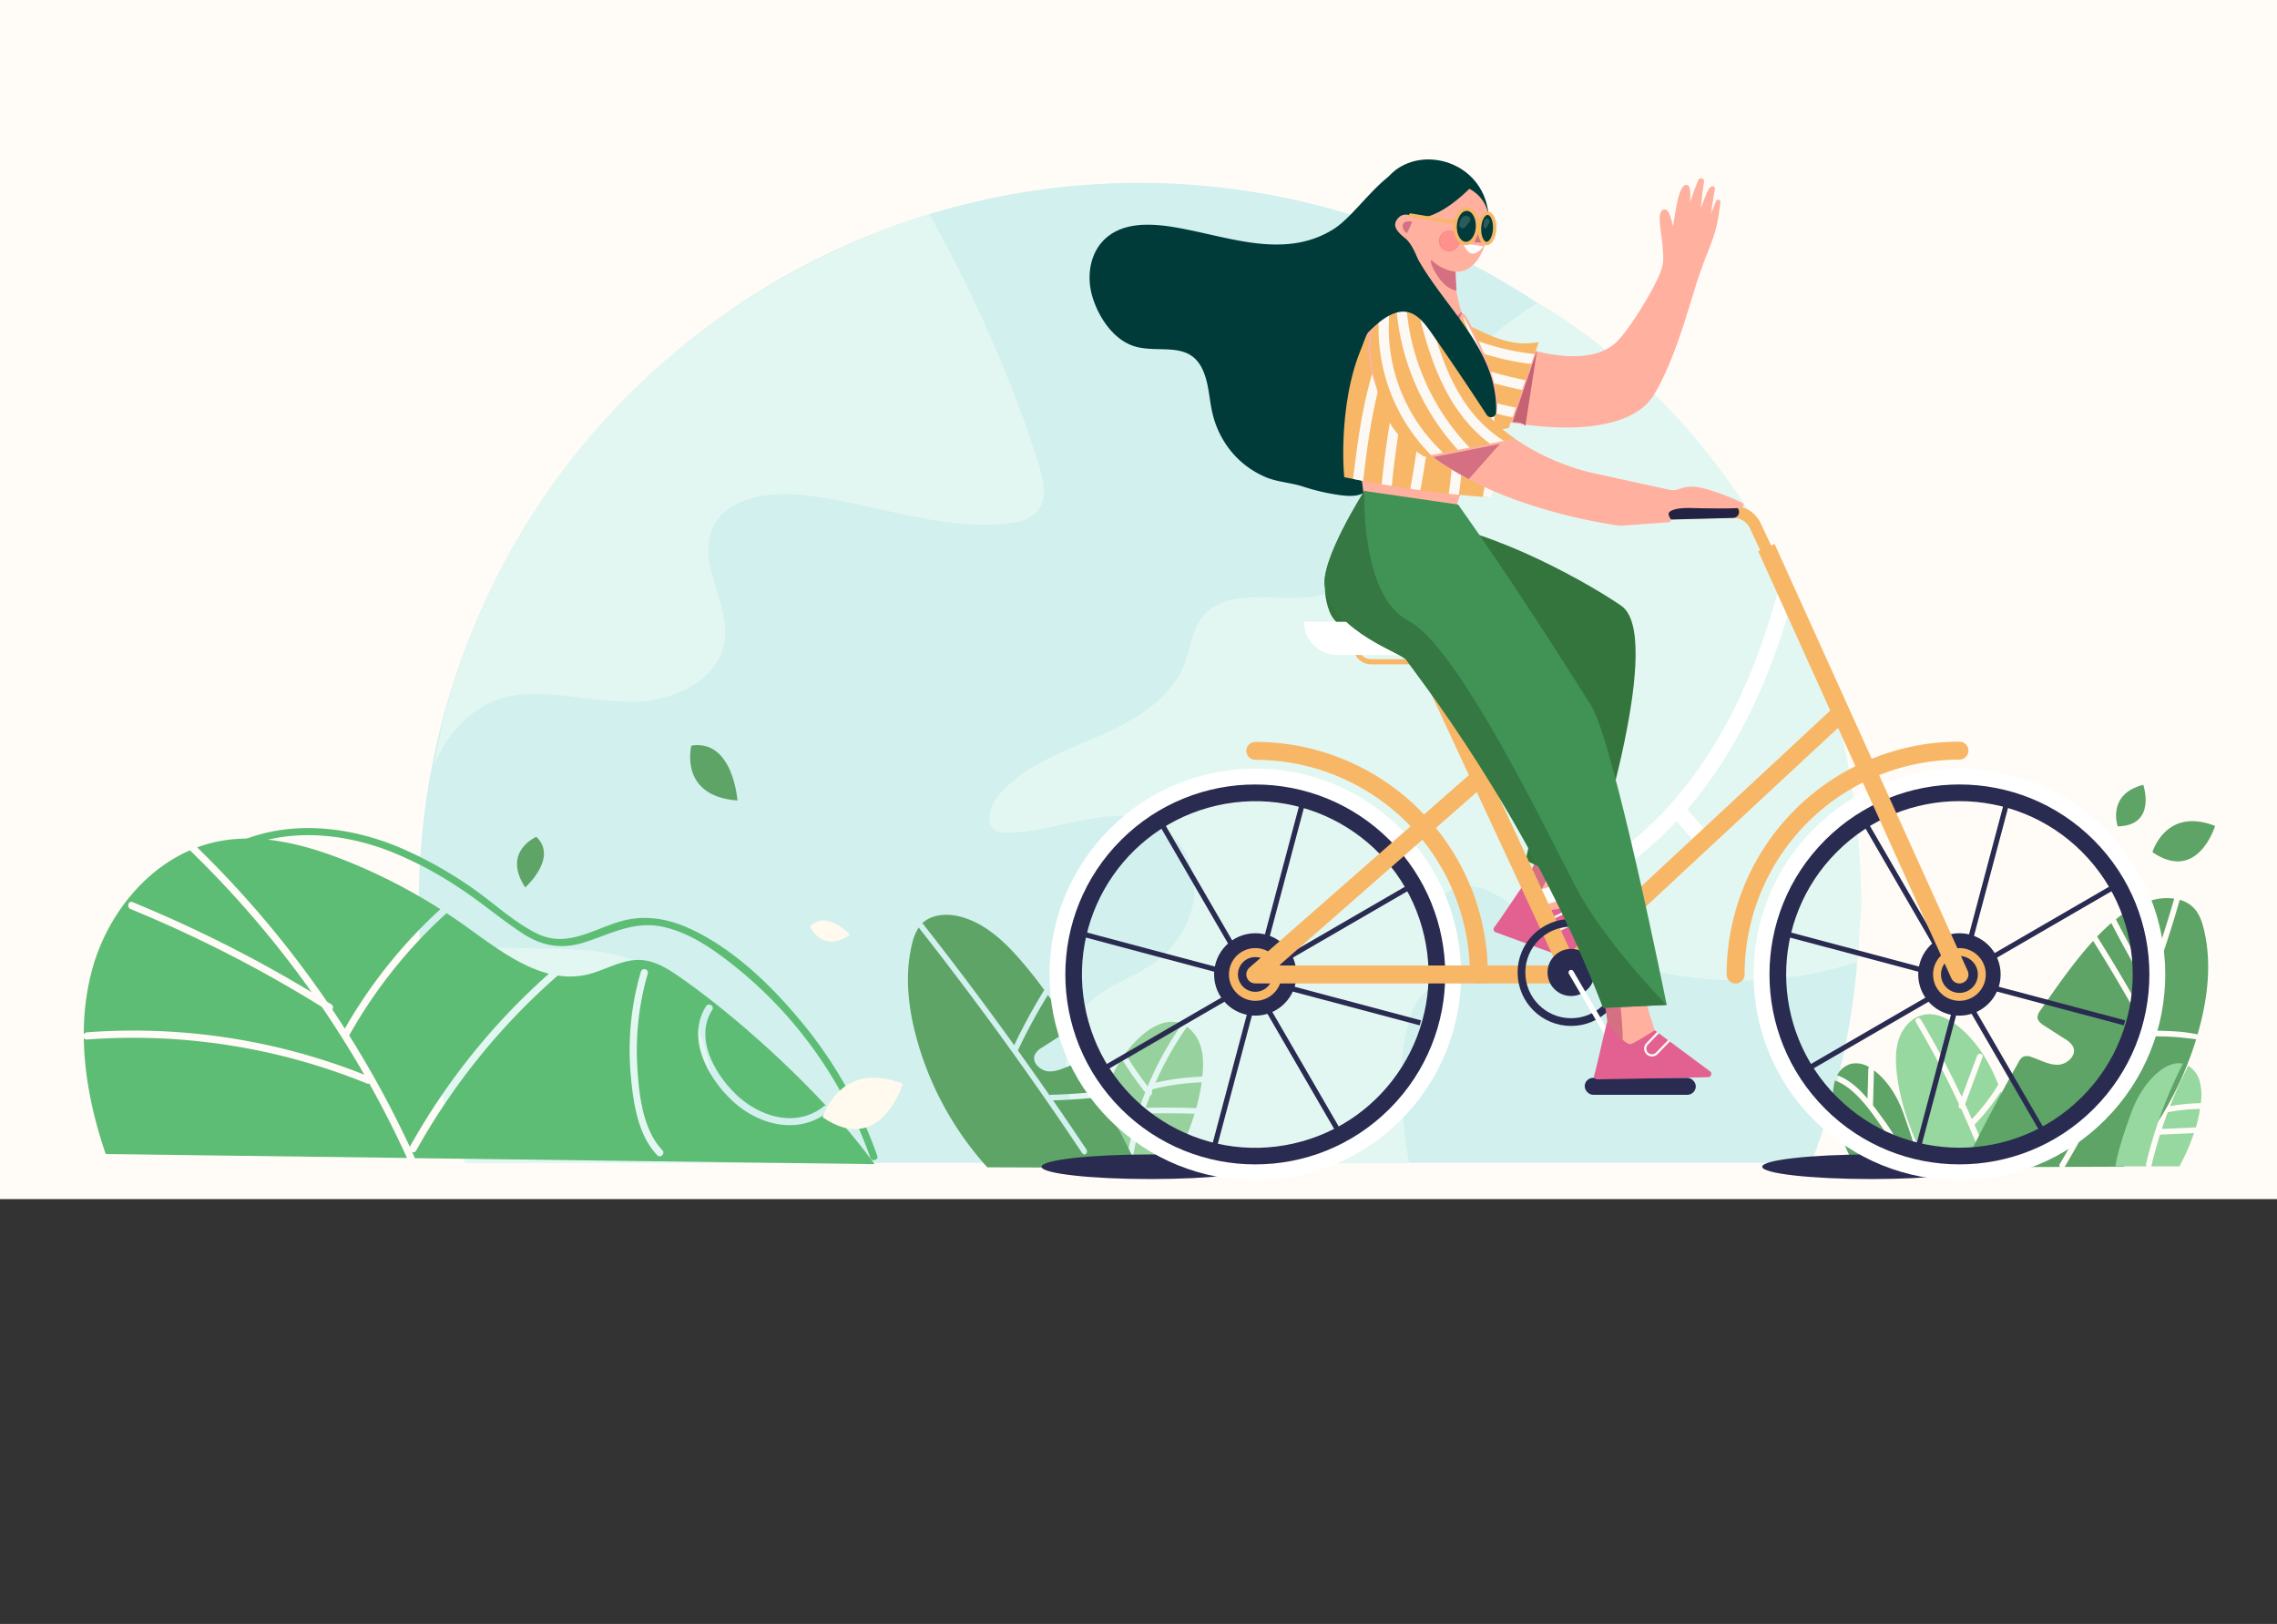 <svg xmlns="http://www.w3.org/2000/svg" xmlns:xlink="http://www.w3.org/1999/xlink" viewBox="0 0 949.74 677.32"><rect x="0" y="0" width="949.74" height="677.32" fill="#333333" stroke="none"/><defs><style>.cls-1,.cls-15,.cls-18,.cls-19,.cls-20,.cls-21,.cls-23,.cls-24,.cls-25,.cls-26,.cls-27,.cls-28,.cls-30{fill:none;}.cls-2{fill:#fffcf7;}.cls-3{opacity:0.69;}.cls-4{clip-path:url(#clip-path);}.cls-5{fill:#bcebe9;}.cls-6{fill:#d7f5ef;}.cls-7{fill:#97d19d;}.cls-8{fill:#5ea466;}.cls-9{fill:#96d89f;}.cls-10{fill:#5ebd75;}.cls-11{fill:#fffaed;}.cls-12{fill:#292b50;}.cls-13,.cls-32{fill:#ffb09e;}.cls-14{fill:#e26191;}.cls-15{stroke:#fcf9f5;stroke-width:0.92px;}.cls-15,.cls-18,.cls-19,.cls-20,.cls-21,.cls-23,.cls-24,.cls-25,.cls-27,.cls-28,.cls-30,.cls-36,.cls-37,.cls-38{stroke-miterlimit:10;}.cls-16{fill:#d47082;}.cls-17{fill:#34753d;}.cls-18,.cls-24,.cls-25,.cls-26,.cls-28,.cls-37,.cls-38{stroke:#f7b767;}.cls-18,.cls-19,.cls-24,.cls-25,.cls-26,.cls-28,.cls-30,.cls-32,.cls-38{stroke-linecap:round;}.cls-18,.cls-19{stroke-width:4.97px;}.cls-19{stroke:#222343;}.cls-20,.cls-21,.cls-27{stroke:#292b50;}.cls-20,.cls-28,.cls-30{stroke-width:2.15px;}.cls-21{stroke-width:8.2px;}.cls-22{fill:#f7b767;}.cls-23,.cls-30{stroke:#fff;}.cls-23{stroke-width:6.62px;}.cls-24,.cls-26{stroke-width:7.49px;}.cls-25{stroke-width:7.48px;}.cls-26,.cls-32{stroke-linejoin:round;}.cls-27{stroke-width:3.22px;}.cls-29{fill:#fff;}.cls-31,.cls-37,.cls-38{fill:#003b3a;}.cls-32{stroke:#ffb09e;stroke-width:1.87px;}.cls-33{fill:#c56274;}.cls-34{clip-path:url(#clip-path-2);}.cls-35{fill:#fcf9f5;}.cls-36{fill:#ff5e6e;stroke:#ff5e6e;stroke-width:0.4px;opacity:0.37;}.cls-37,.cls-38{stroke-width:1.42px;}.cls-39{opacity:0.17;}.cls-40{clip-path:url(#clip-path-3);}.cls-41{clip-path:url(#clip-path-4);}.cls-42{fill:#419355;}.cls-43{fill:#357843;}</style><clipPath id="clip-path" transform="translate(1.02 -0.13)"><rect class="cls-1" x="161.4" y="41.37" width="627.2" height="443.73"/></clipPath><clipPath id="clip-path-2" transform="translate(1.02 -0.13)"><path class="cls-1" d="M640.81,142.8c-16.35,3.09-27.15-7.55-48.75-16,0,0-11.21-5-19,6.62s8.66,22.24,8.66,22.24c16,10.91,29.23,27,46.58,23Z"/></clipPath><clipPath id="clip-path-3" transform="translate(1.02 -0.13)"><path class="cls-1" d="M609.12,131.89c1,.87,15.25,27.38,13.33,38.81-1.28,7.67,3.61,21.93-1.26,36.88,0,0-25.07-.94-61.52-8.42-1.16-12-1-48,14.84-66.54,0,0,9.76-1.33,13.77-1.17C588.28,131.45,606.07,145.84,609.12,131.89Z"/></clipPath><clipPath id="clip-path-4" transform="translate(1.02 -0.13)"><path class="cls-1" d="M630.66,183.13c-14.18-10-20.61-23.11-29.49-44.75,0,0-4.09-11.66-18.87-9.6S571,150.17,571,150.17c2.9,19.18,6.31,30.26,21.89,40.41Z"/></clipPath></defs><g id="BACKGROUND"><rect class="cls-2" width="949.74" height="500.14"/></g><g id="OBJECTS"><g class="cls-3"><g class="cls-4"><circle class="cls-5" cx="474.14" cy="376.9" r="300.48" transform="translate(-126.62 445.52) rotate(-45)"/><path class="cls-6" d="M386.55,89.42c17.72,31.35,35.07,70.25,45.77,104.63,2,6.48,3.67,14.29-.76,19.44-3,3.47-7.86,4.55-12.41,5-29.08,3.15-57.46-9.22-86.57-12-14.1-1.35-31.41,1.55-36.71,14.69-5.94,14.76,7.83,30.93,5.29,46.63-2.6,16.14-21.23,24.66-37.57,25s-32.63-4.7-48.87-2.86-29.65,15.31-34.54,29.57c0,0,17.91-159.29,192.82-225.69Z" transform="translate(1.02 -0.13)"/><path class="cls-6" d="M295.32,619.25c3.56,2.89,7.6-7.34,6.46-11.78s-4.39-8-6.93-11.79c-13.8-20.75-5.83-48.17-1.21-72.65a237,237,0,0,0,3.43-61.78c-1.64-21.57-7.8-45.24-26.1-56.78-12.54-7.9-28.2-8.4-43-8.66l-52.78-.92S165.56,514.35,295.32,619.25Z" transform="translate(1.02 -0.13)"/><path class="cls-6" d="M773.71,401.29c-45.55,15.26-100.11,7.8-139.16-20.19-6.9-4.94-13.93-10.68-22.38-11.35s-18,7-15.41,15c1.82,5.7,8.77,9.29,8.84,15.28.08,6.81-8.28,9.88-13.08,14.72-3.44,3.47-5.17,8.26-6.37,13-9.06,35.83,7,73.06,6.78,110-.13,22.33-9.68,48.07-31.25,53.86-20.89,5.61-41.18-10.24-55.55-26.41a311.83,311.83,0,0,1-54.49-86.69c-8.21-19.66-13.37-45,1.7-60.08,7.1-7.11,17.25-10.13,25.58-15.73,9.4-6.32,16.52-16.38,18-27.61s-3.26-23.38-12.72-29.6c-18.63-12.25-42.95,1.75-65.25,2a9.39,9.39,0,0,1-4.28-.67c-5.08-2.45-3.05-10.26.55-14.61,10.41-12.59,26.66-18.37,41.65-24.87s30.6-15.53,36.35-30.82c2.35-6.23,2.94-13.29,6.93-18.62,9.31-12.43,28.47-7.41,43.94-8.69,18.29-1.51,35.06-14.75,40.78-32.19,3.45-10.53,3.09-21.93,5.63-32.71,6-25.34,29.09-44.71,49.82-57.87,0,0,132.94,70,135.1,250.9Z" transform="translate(1.02 -0.13)"/><path class="cls-6" d="M644.49,624.74c-15.48,11.09-2.65-40.61-2-59.63.45-12.4,1.59-25.09,6.88-36.31,2.65-5.61,6.57-11,12.21-13.57,3.57-1.64,7.57-2.06,11.5-2.19,20-.69,42.77,7.26,58.67,19.41C731.78,532.45,709.34,578.31,644.49,624.74Z" transform="translate(1.02 -0.13)"/></g></g><path class="cls-7" d="M479.79,454.41h0c-.14.34-.27.68-.41,1a1.31,1.31,0,0,1-.69,1.76q-1,2.47-1.84,5,10.53-.21,21.07.15a81.8,81.8,0,0,0,2.27-10.76A99.48,99.48,0,0,0,479.79,454.41Z" transform="translate(1.02 -0.13)"/><path class="cls-7" d="M494.09,428.39a135.85,135.85,0,0,0-13.17,23.33,102.94,102.94,0,0,1,19.54-2.54c.47-4.38.56-8.89-.83-13.06A15.49,15.49,0,0,0,494.09,428.39Z" transform="translate(1.02 -0.13)"/><path class="cls-7" d="M476.66,455.76a133.82,133.82,0,0,1-9.8-14.06,66.09,66.09,0,0,0-7,14.25c-3.31,9.35-7.19,20.18-8.78,30h17.48A137,137,0,0,1,476.66,455.76Z" transform="translate(1.02 -0.13)"/><path class="cls-7" d="M468.59,440a131.33,131.33,0,0,0,9.09,13.23,137.13,137.13,0,0,1,14.34-26,10.33,10.33,0,0,0-1.9-.63c-5-1.14-10.17,1.49-14.15,4.78a45.73,45.73,0,0,0-7.7,8.27A1.25,1.25,0,0,1,468.59,440Z" transform="translate(1.02 -0.13)"/><path class="cls-7" d="M476,464.54A136.16,136.16,0,0,0,471,485.91h17.17a115.48,115.48,0,0,0,9.08-21.25Q486.61,464.33,476,464.54Z" transform="translate(1.02 -0.13)"/><path class="cls-8" d="M423.73,437.87a1.09,1.09,0,0,1-.23.32q6.69,9.35,13.25,18.79a1.1,1.1,0,0,1,.67-.23q9.93-.27,19.8-1.32-2.58-4.74-5.21-9.45a4.75,4.75,0,0,0-1.86-2.14A4.36,4.36,0,0,0,447,444c-3.44,1.14-6.75,3.11-10.38,3s-7.45-3.67-6-7a7.84,7.84,0,0,1,3.24-3.11l8.07-5.19c1.23-.79,2.59-1.8,2.66-3.26a4.64,4.64,0,0,0-1.12-2.73c-2.45-3.54-4.91-7.08-7.42-10.57A233.66,233.66,0,0,0,423.73,437.87Z" transform="translate(1.02 -0.13)"/><path class="cls-8" d="M458.43,457.67h0q-10.06,1.11-20.19,1.42,7.13,10.34,14.1,20.79c.85,1.27-1.2,2.46-2,1.19Q418.1,432.71,382.18,387a20.51,20.51,0,0,0-2.78,6.84c-3.12,12.75-1.64,26.24,1.77,38.91A132.22,132.22,0,0,0,410.79,487l62.95.23Q466.36,472.29,458.43,457.67Z" transform="translate(1.02 -0.13)"/><path class="cls-8" d="M422,436.07a234.07,234.07,0,0,1,12.54-23,178.62,178.62,0,0,0-11.74-14.58c-6.58-7.25-14.42-14-24-16.2-5.19-1.21-11.25-.72-15.08,2.86Q403.41,410.2,422,436.07Z" transform="translate(1.02 -0.13)"/><path class="cls-9" d="M833.56,455.32a87.85,87.85,0,0,1-11,13.91l0,0c2.46,5.73,4.81,11.51,7,17.35h13.2C841,476.41,837,465.13,833.56,455.32Z" transform="translate(1.02 -0.13)"/><path class="cls-9" d="M816.92,462.49a1,1,0,0,1-.92-1.41l.12-.32q-8.19-17.64-18.1-34.44a1.18,1.18,0,0,1,2-1.19q9.39,15.86,17.21,32.53,3.21-8.61,6.41-17.2c.53-1.42,2.82-.8,2.28.62l-7.29,19.59c1,2.07,1.89,4.15,2.8,6.25a86.36,86.36,0,0,0,11.06-14.4c-3.54-9.13-8.79-17.73-16.31-24-4.23-3.5-9.71-6.3-15.07-5.09-4.86,1.1-8.54,5.4-10.12,10.13s-1.36,9.88-.78,14.84c1.55,13.14,6.69,26.56,13,38.17H827Q822.37,474.39,816.92,462.49Z" transform="translate(1.02 -0.13)"/><path class="cls-8" d="M777.92,458.35q.17-6.17.34-12.32a1.14,1.14,0,0,1,.33-.8,10.33,10.33,0,0,0-7.34-1.45,9.42,9.42,0,0,0-6,4.82C770.15,450.35,774.32,454.14,777.92,458.35Z" transform="translate(1.02 -0.13)"/><path class="cls-8" d="M780.22,460.71a1.11,1.11,0,0,1-.07.37c1.69,2.16,3.24,4.33,4.68,6.32a67.22,67.22,0,0,1,9.92,19.21h4.68c-1.15-7.06-4-14.89-6.35-21.63s-6.1-13.18-11.61-17.75c-.28-.23-.57-.45-.86-.67Z" transform="translate(1.02 -0.13)"/><path class="cls-8" d="M766.48,472c6.17.15,12.32.06,18.48-.23-.47-.71-.94-1.41-1.42-2.1-4.63-6.6-11.09-16-19.2-18.87a23.59,23.59,0,0,0-.49,9.94A60.12,60.12,0,0,0,766.36,472Z" transform="translate(1.02 -0.13)"/><path class="cls-8" d="M786.41,474.05q-9.61.51-19.25.31a86,86,0,0,0,5.53,12.25h19.6A60.6,60.6,0,0,0,786.41,474.05Z" transform="translate(1.02 -0.13)"/><path class="cls-8" d="M895,408.17q6-16.4,10.85-33.23a22.84,22.84,0,0,0-8.32.41,40.67,40.67,0,0,0-16,8.22Q887.94,396,895,408.17Z" transform="translate(1.02 -0.13)"/><path class="cls-8" d="M888.8,430.24a147.13,147.13,0,0,1,19.13.19,65.92,65.92,0,0,1,7.65,1.13c.25-.84.49-1.67.72-2.51,3.63-13.49,5.21-27.86,1.89-41.43-.75-3-1.79-6.12-3.87-8.46a12.89,12.89,0,0,0-6.16-3.73A474.53,474.53,0,0,1,888.8,430.24Z" transform="translate(1.02 -0.13)"/><path class="cls-8" d="M858.11,485.64a468.08,468.08,0,0,0,31.48-63.5h0q-8.4-15-17.56-29.57l0,0c-8.15,9-15.08,19-22,29a5,5,0,0,0-1.2,2.91c.08,1.55,1.53,2.63,2.84,3.47l8.58,5.52a8.46,8.46,0,0,1,3.46,3.32c1.56,3.53-2.52,7.34-6.38,7.43s-7.38-2-11-3.21a4.62,4.62,0,0,0-3.4-.15,5,5,0,0,0-2,2.28Q828.77,464.76,817.76,487l40.39-.15A1.08,1.08,0,0,1,858.11,485.64Z" transform="translate(1.02 -0.13)"/><path class="cls-8" d="M908.66,432.87c-2.18-.23-4.37-.36-6.56-.43-4.78-.14-9.56,0-14.34.2a470.93,470.93,0,0,1-27.6,54.19h0l24.62-.09A140.66,140.66,0,0,0,915,433.62C912.49,433.23,908.88,432.89,908.66,432.87Z" transform="translate(1.02 -0.13)"/><path class="cls-8" d="M890.72,419.33q1.63-4.12,3.19-8.28-7.49-12.8-14.3-25.94a81.1,81.1,0,0,0-5.91,5.67Q882.57,404.85,890.72,419.33Z" transform="translate(1.02 -0.13)"/><path class="cls-9" d="M900.36,473.36a1.7,1.7,0,0,1-.41-.05q-2,6.35-3.55,12.83a1.09,1.09,0,0,1-.23.47H908a84.05,84.05,0,0,0,6.09-13.89Z" transform="translate(1.02 -0.13)"/><path class="cls-9" d="M911.57,444.9a180,180,0,0,0-7.46,16.61,76.61,76.61,0,0,1,12.82-1.27,22.45,22.45,0,0,0-.58-9.59,10.88,10.88,0,0,0-4.68-6A2.77,2.77,0,0,1,911.57,444.9Z" transform="translate(1.02 -0.13)"/><path class="cls-9" d="M903.82,463.94a1.1,1.1,0,0,1-.63,0q-1.32,3.51-2.5,7.08l14.19-.66a59.9,59.9,0,0,0,1.74-7.71A74.41,74.41,0,0,0,903.82,463.94Z" transform="translate(1.02 -0.13)"/><path class="cls-9" d="M894.12,485.51a185.88,185.88,0,0,1,15.37-41.73h0c-3.64-.82-7.35,1.08-10.22,3.45-5.51,4.57-9.23,11-11.62,17.75s-5.2,14.57-6.34,21.63h13.12A1.1,1.1,0,0,1,894.12,485.51Z" transform="translate(1.02 -0.13)"/><path class="cls-10" d="M364.87,482.17a182.79,182.79,0,0,0-30-53.85c-13-16.11-29.73-32.63-48.86-41.18-9.11-4.07-18.82-5.52-28.49-2.63-11.56,3.44-22.36,11-34.53,5-10.11-4.95-18.75-13.43-28.07-19.71a169,169,0,0,0-29.62-16.35c-22.63-9.39-48.88-11.68-71.17-.12-1.71.89-.2,3.48,1.52,2.59,20.43-10.6,44.57-8.94,65.58-.89a157.24,157.24,0,0,1,30,15.89c8.93,5.88,17.09,12.92,26.05,18.73,8.12,5.26,16.35,6.43,25.58,3.48,11.08-3.53,20.47-9,32.55-6.45,11.18,2.41,21,9.29,29.84,16.31a177,177,0,0,1,21.35,20.16A179.13,179.13,0,0,1,362,483c.64,1.81,3.53,1,2.89-.8Z" transform="translate(1.02 -0.13)"/><path class="cls-10" d="M231.14,407.44A273.74,273.74,0,0,0,172.57,480a1.34,1.34,0,0,1-1.68.65c.39.84.77,1.69,1.16,2.54l191.73,2.49A258.9,258.9,0,0,0,345.07,463a1.25,1.25,0,0,1-.49.76c-12.53,9.93-29.16,5.73-40.1-4.47-10.16-9.48-19.44-26.14-11-39.47,1-1.63,3.62-.12,2.59,1.51-7.42,11.7.81,26.22,9.41,34.77,9.64,9.59,25.23,14.82,37,5.54a1.52,1.52,0,0,1,1-.35c-18.72-20.15-41.83-40.34-61-53.66-4.9-3.4-10.21-6.75-16.17-7.09-7.86-.46-15,4.38-22.65,6.12a32.15,32.15,0,0,1-12.15.34A1.54,1.54,0,0,1,231.14,407.44Zm35.16-2.07a1.5,1.5,0,0,1,2.89.79,113.83,113.83,0,0,0-4.46,37.47c.59,11.66,2,27.34,10.52,36.22,1.33,1.4-.79,3.52-2.13,2.12-8.42-8.84-10.18-23-11.15-34.7A116.33,116.33,0,0,1,266.3,405.37Z" transform="translate(1.02 -0.13)"/><path class="cls-10" d="M144.62,432a424.15,424.15,0,0,1,25.32,46.53.49.49,0,0,1,0-.11,276.28,276.28,0,0,1,58-72.17c-12.44-3.15-24.15-12.23-35-20-2.53-1.81-5.1-3.55-7.7-5.25A202.75,202.75,0,0,0,144.62,432Z" transform="translate(1.02 -0.13)"/><path class="cls-10" d="M153,452.06a1.24,1.24,0,0,1-.94,0A259.15,259.15,0,0,0,35.21,433.7a1.24,1.24,0,0,1-1.28-.69c.21,16.39,3.81,32.89,9.14,48.46l125.69,1.64Q161.53,467.26,153,452.06Z" transform="translate(1.02 -0.13)"/><path class="cls-10" d="M135.37,417.91c.6.38,1.21.73,1.8,1.11a1.47,1.47,0,0,1,.41,2.15q2.67,4,5.23,8a205.22,205.22,0,0,1,39.85-49.82,235.18,235.18,0,0,0-39.93-20.43c-17.12-6.77-35.89-11.54-53.88-7.61a58.19,58.19,0,0,0-7.63,2.25A425.43,425.43,0,0,1,135.37,417.91Z" transform="translate(1.02 -0.13)"/><path class="cls-10" d="M35.21,430.7a261.16,261.16,0,0,1,115.72,17.67q-8.3-14.49-17.72-28.28A540.07,540.07,0,0,0,53.47,379.3c-1.76-.73-1-3.63.8-2.9A546.71,546.71,0,0,1,129,414a423.54,423.54,0,0,0-50.79-59.21c-20.11,8.76-35.07,28.5-40.87,50a102.32,102.32,0,0,0-3.4,26.84A1.49,1.49,0,0,1,35.21,430.7Z" transform="translate(1.02 -0.13)"/><path class="cls-8" d="M306.58,334s-1.83-25.63-19.22-22.89C287.36,311.12,281.87,332.18,306.58,334Z" transform="translate(1.02 -0.13)"/><path class="cls-8" d="M218.06,370.26s13.86-12.35,4.62-21.1C222.68,349.16,208.21,355.3,218.06,370.26Z" transform="translate(1.02 -0.13)"/><path class="cls-11" d="M353.56,390s-9.89-10.78-16.68-3.39C336.88,386.62,341.89,398,353.56,390Z" transform="translate(1.02 -0.13)"/><path class="cls-8" d="M882.28,344.81s-4.74-13.4,10.66-17.35C892.94,327.46,898.75,344.45,882.28,344.81Z" transform="translate(1.02 -0.13)"/><path class="cls-8" d="M896.76,355.56s5.53-19,26.14-10.95C922.9,344.61,915.68,368.53,896.76,355.56Z" transform="translate(1.02 -0.13)"/><path class="cls-11" d="M342.14,466.15s7.06-24.28,33.42-14C375.56,452.14,366.33,482.73,342.14,466.15Z" transform="translate(1.02 -0.13)"/><path class="cls-12" d="M524.31,486.77c0,2.84-20.35,5.13-45.46,5.13s-45.46-2.29-45.46-5.13,20.35-5.13,45.46-5.13S524.31,483.94,524.31,486.77Z" transform="translate(1.02 -0.13)"/><path class="cls-12" d="M824.94,486.77c0,2.84-20.36,5.13-45.46,5.13S734,489.61,734,486.77s20.35-5.13,45.46-5.13S824.94,483.94,824.94,486.77Z" transform="translate(1.02 -0.13)"/><path class="cls-13" d="M642.77,352.93c-3.43,9.52-14.41,31.67-14.41,31.67l38.75,18.34c-3.54-4.91-14.7-24.48-14.7-24.48l6.1-18.36S642.68,353.08,642.77,352.93Z" transform="translate(1.02 -0.13)"/><path class="cls-14" d="M652.5,378.54l15.35,24.23a1.36,1.36,0,0,1-1.57,2c-9.89-3.53-36.47-13.23-43.45-15.81a1.34,1.34,0,0,1-.59-2.08c3.07-4,10.6-15.67,13.14-18.9.4-.52,2.75,12.38,6.06,12.29C644.29,380.22,652.28,378.49,652.5,378.54Z" transform="translate(1.02 -0.13)"/><path class="cls-15" d="M653.46,379.87l-6,2.78a2.85,2.85,0,0,0-1.38,3.78h0a2.84,2.84,0,0,0,3.77,1.38l6.73-3.12" transform="translate(1.02 -0.13)"/><path class="cls-16" d="M642.52,352.8,635.38,368s2.08,9,3,9.39S649.25,356,649.25,356Z" transform="translate(1.02 -0.13)"/><path class="cls-17" d="M553.57,255.34c-8.2-20.8,11.66-40.34,16.39-48.54,4.21,0,12.46,9.65,19.92,10.43,33.07,3.49,74.26,27.85,85.37,35.59,17.65,12.29-9,98.82-14.82,115.85-1.76,1.38-26.32-10.24-25.06-9.61,7.14-37.74,22.37-55.65,4.89-70C623.93,275.72,561.11,274.48,553.57,255.34Z" transform="translate(1.02 -0.13)"/><path class="cls-18" d="M736.09,230l-5-10.63a10,10,0,0,0-9.27-5.73l-25.73.66" transform="translate(1.02 -0.13)"/><line class="cls-19" x1="722.88" y1="213.54" x2="697.15" y2="214.2"/><line class="cls-20" x1="836.81" y1="335.59" x2="817.82" y2="406.95"/><line class="cls-20" x1="882.03" y1="369.73" x2="818.15" y2="406.76"/><line class="cls-20" x1="886.13" y1="426.62" x2="814.77" y2="407.64"/><line class="cls-20" x1="851.99" y1="471.84" x2="814.96" y2="407.96"/><line class="cls-20" x1="778.7" y1="344.45" x2="815.73" y2="408.33"/><line class="cls-20" x1="744.01" y1="389.25" x2="815.37" y2="408.24"/><line class="cls-20" x1="754.97" y1="445.23" x2="818.85" y2="408.2"/><line class="cls-20" x1="799.77" y1="479.91" x2="818.76" y2="408.56"/><circle class="cls-21" cx="816.27" cy="406.56" r="76.38" transform="translate(-47.39 696.13) rotate(-45)"/><circle class="cls-12" cx="817.28" cy="406.43" r="17.19"/><circle class="cls-22" cx="817.28" cy="406.43" r="11"/><circle class="cls-12" cx="817.28" cy="406.43" r="7.69"/><circle class="cls-23" cx="816.27" cy="406.56" r="82.54" transform="translate(-47.39 696.13) rotate(-45)"/><path class="cls-24" d="M816.27,313.21a93.36,93.36,0,0,0-93.36,93.35" transform="translate(1.02 -0.13)"/><line class="cls-20" x1="543.11" y1="335.59" x2="524.13" y2="406.95"/><line class="cls-20" x1="588.33" y1="369.73" x2="524.45" y2="406.76"/><line class="cls-20" x1="592.43" y1="426.62" x2="521.08" y2="407.64"/><line class="cls-20" x1="558.29" y1="471.84" x2="521.26" y2="407.96"/><line class="cls-20" x1="485" y1="344.45" x2="522.03" y2="408.33"/><line class="cls-20" x1="450.32" y1="389.25" x2="521.67" y2="408.24"/><line class="cls-20" x1="461.28" y1="445.23" x2="525.16" y2="408.2"/><line class="cls-20" x1="506.08" y1="479.91" x2="525.06" y2="408.56"/><circle class="cls-21" cx="522.57" cy="406.56" r="76.38" transform="translate(-76.33 126.3) rotate(-12.85)"/><circle class="cls-12" cx="523.59" cy="406.43" r="17.19"/><circle class="cls-22" cx="523.59" cy="406.43" r="11"/><circle class="cls-12" cx="523.59" cy="406.43" r="7.24"/><circle class="cls-23" cx="522.57" cy="406.56" r="82.54" transform="translate(-133.41 488.46) rotate(-45)"/><path class="cls-25" d="M615.82,406.56a93.25,93.25,0,0,0-93.25-93.25" transform="translate(1.02 -0.13)"/><line class="cls-23" x1="700.46" y1="338.9" x2="709.02" y2="348.55"/><path class="cls-23" d="M641.55,374.41S712.29,362.62,743.38,249" transform="translate(1.02 -0.13)"/><path class="cls-22" d="M732.34,230.05l80.52,178.06a3.74,3.74,0,0,0,6.82-3.09L739.16,227Z" transform="translate(1.02 -0.13)"/><line class="cls-24" x1="657.22" y1="410.24" x2="595.28" y2="276.97"/><polyline class="cls-26" points="615.77 325.56 523.59 406.43 650.55 406.43 767.74 297.45"/><circle class="cls-12" cx="655.31" cy="405.6" r="9.83"/><circle class="cls-27" cx="655.31" cy="405.6" r="20.7"/><path class="cls-28" d="M594.49,276.15H570.92a6.44,6.44,0,0,1-6.44-6.44V265.2" transform="translate(1.02 -0.13)"/><path class="cls-29" d="M601.65,273.29H556.74a13.81,13.81,0,0,1-13.82-13.81h58.73a6.91,6.91,0,0,1,6.91,6.91h0A6.9,6.9,0,0,1,601.65,273.29Z" transform="translate(1.02 -0.13)"/><line class="cls-30" x1="655.31" y1="405.6" x2="681.78" y2="450.97"/><rect class="cls-12" x="660.98" y="449.55" width="46.34" height="7.08" rx="3.54"/><path class="cls-31" d="M600.12,73.29c-6.08-4.73-15.24-2.42-21.29,2.34S568.59,87.12,563,92.39a43.61,43.61,0,0,1-18.92,10.41c-19.3,5-39.18-3.62-58.94-6.31-8.27-1.13-17.62-.88-23.74,4.81-4.11,3.81-6,9.62-5.84,15.23a31.78,31.78,0,0,0,5.35,15.74c2.81,4.42,6.6,8.49,11.56,10.18,7.51,2.57,16.44-.71,23.39,3.13,4.45,2.46,7,7.37,8.33,12.29s1.58,10.06,2.81,15c3.54,14.12,16.3,26.16,30.85,26.41,0,0,32.94,12,30.14.58-8.57-34.91,42.78-60.21,17-99.3C575.39,86,600.12,73.29,600.12,73.29Z" transform="translate(1.02 -0.13)"/><path class="cls-31" d="M601.2,71.44c-19-13-33.07,16.11-45.94,24.22-21.87,13.78-47.09,1.67-70.15-1.31-8.15-1-17.42-.92-24.14,4.49-7.34,5.92-8.93,16.17-6.4,24.86,2.34,8,7.91,16.85,15.85,20.23,10.54,4.5,24.22-2.6,30.21,10.43,2.49,5.41,2.63,11.47,3.87,17.21a38.92,38.92,0,0,0,5.08,12.72,37.41,37.41,0,0,0,18.17,15.19c4.67,1.74,9.67,2,14.44,3.5a88.14,88.14,0,0,0,15.7,3.66c3.56.42,9,1,11.42-2.46,1.08-1.53,1-3.13.71-4.89a41.61,41.61,0,0,1-.73-11c1.44-14.09,10.64-26.17,17-38.36,7.22-13.77,11.11-28.55,4.44-43.37-1.84-4.11-5.76-8.13-5.84-12.8-.07-3.9,2.33-7.38,4.88-10.13a42.42,42.42,0,0,1,11.41-8.53c2.44-1.27.28-4.95-2.15-3.69-7.2,3.75-15.45,10-17.8,18.15-2,6.69,1.79,11.17,4.7,16.81a36.14,36.14,0,0,1,4,20.48c-2.73,25.18-28.69,43.68-24.66,70.34.32,2.12,1.55,3.88-.41,5.06-1.74,1.05-5.41.3-7.27.05A89.49,89.49,0,0,1,543,198.76c-4-1.27-8.1-1.52-12.13-2.73-8.69-2.63-15.8-9.5-19.65-17.61-4.32-9.1-2.7-20.06-8.19-28.69-4.94-7.75-12.7-8.28-21.1-8.31-5.86,0-10.77-.85-15.12-5.1a32.09,32.09,0,0,1-8.54-15.38c-2.76-12.26,4.81-22,17.13-22.78,11.81-.78,23.77,3.32,35.21,5.7,10.88,2.26,22.18,3.8,33.14,1.2,10.45-2.47,18.88-8.56,25.82-16.59s17.83-21.32,29.49-13.34C601.32,76.68,603.46,73,601.2,71.44Z" transform="translate(1.02 -0.13)"/><path class="cls-31" d="M589,105.45s-22.22-21.28-9.46-33.1,37.52-4.81,40.2,16.31Z" transform="translate(1.02 -0.13)"/><path class="cls-32" d="M582.64,156.56c18,17.95,90.12,32.43,105.22,8,9.06-14.66,14.89-37.82,18.57-48.76,5.34-15.87,7.62-16.81,9.19-31.46-1.93,4.71-3.31,8.41-4.83,12.79.49-6.09,1.53-12.41,2.56-18.22.11-.62-1,.68-1.26,1.25a110.35,110.35,0,0,0-5,14.25,142.46,142.46,0,0,1,1.72-18.5c.07-.55-.48-.66-.68-.15a138.74,138.74,0,0,0-5.88,17.68c-.35-.66,2.29-17.41-.38-15s-3.64,15.74-5,20.29c-.45-.09-2.15-12.75-4.22-9.86-1.35,1.87.63,10.44.79,14.76.1,2.78.76,5.58-.87,10-3,8-13.24,24.45-18.48,29.62-17.76,17.51-64.89-5.4-80.62-16.48-5-.34-16.63-5.89-18.87,5.3S564.62,138.61,582.64,156.56Z" transform="translate(1.02 -0.13)"/><path class="cls-22" d="M640.81,142.8c-16.35,3.09-27.15-7.55-48.75-16,0,0-11.21-5-19,6.62s8.66,22.24,8.66,22.24c16,10.91,29.23,27,46.58,23Z" transform="translate(1.02 -0.13)"/><path class="cls-33" d="M640.1,146.11l-4.89,31.68s-1.12-1.84-5.36-1.57Z" transform="translate(1.02 -0.13)"/><g class="cls-34"><path class="cls-35" d="M581.6,127.65a106.39,106.39,0,0,0,63.59,24.9c2.75.13,2.74-4.14,0-4.27a101.65,101.65,0,0,1-60.58-23.64c-2.09-1.76-5.12,1.25-3,3Z" transform="translate(1.02 -0.13)"/><path class="cls-35" d="M571.73,135.49a156.76,156.76,0,0,0,64.64,27.74c2.68.48,3.83-3.63,1.13-4.12a153.81,153.81,0,0,1-63.62-27.31c-2.22-1.62-4.35,2.08-2.15,3.69Z" transform="translate(1.02 -0.13)"/><path class="cls-35" d="M568.58,142.34a123.81,123.81,0,0,0,74,33.7c2.74.25,2.72-4,0-4.27a119.19,119.19,0,0,1-71-32.44c-2-1.9-5,1.11-3,3Z" transform="translate(1.02 -0.13)"/></g><path class="cls-13" d="M589.35,90.22a.61.61,0,0,1-.87.32c-1.35-.75-4.75-2.13-7,1.44s2.76,6.62,4.42,8.28c2.43,2.43,6.75,11,6.38,19.43-.27,6.12-5.84,18.87-5.84,18.87s17.58,9.24,24.4-.21c0,0-6.39-19.89-4.84-24.87,0-.11,9.48,1.65,13.34-14.73,3.63-15.43-7.41-20.11-10-21C607.23,77.08,596.89,72.67,589.35,90.22Z" transform="translate(1.02 -0.13)"/><path class="cls-16" d="M608.59,130.19c-.3.13-10.47,10.85-10.47,10.85s7.92,3.69,12.76-2.69Z" transform="translate(1.02 -0.13)"/><path class="cls-29" d="M617.69,102.89l-8.4-1.29s1.48,4.36,4,4.31S617.69,102.89,617.69,102.89Z" transform="translate(1.02 -0.13)"/><path class="cls-16" d="M588,92.75c-1.27-.6-3.21-.38-3.8.89s.37,3.12,1.64,3.72" transform="translate(1.02 -0.13)"/><path class="cls-16" d="M615.14,97l-1.1,4.17,2.23.13a.54.54,0,0,0,.53-.77Z" transform="translate(1.02 -0.13)"/><path class="cls-31" d="M613.78,76.92s-15.08,16.56-25.3,13.62,3.57-23.68,15.77-19.82C611.89,73.14,613.78,76.92,613.78,76.92Z" transform="translate(1.02 -0.13)"/><path class="cls-16" d="M606.11,113.49a17.64,17.64,0,0,1-9.7-4.55c-2.47-2.32,2.67,11.45,10.08,12.38C606.49,121.32,606.21,117.18,606.11,113.49Z" transform="translate(1.02 -0.13)"/><path class="cls-31" d="M609.57,90.22c-.84.43.67-1.8,1.76-1.94a1.86,1.86,0,0,1,2.17,1.46A5.83,5.83,0,0,0,609.57,90.22Z" transform="translate(1.02 -0.13)"/><path class="cls-31" d="M619.86,89.65a2,2,0,0,0-2.52.91,5.73,5.73,0,0,1,2.71.7" transform="translate(1.02 -0.13)"/><path class="cls-31" d="M611.58,95.88c-.07.76.17,1.4.54,1.44s.72-.56.79-1.31-.17-1.4-.54-1.44S611.65,95.13,611.58,95.88Z" transform="translate(1.02 -0.13)"/><path class="cls-31" d="M616.8,96.38c-.07.72.16,1.33.51,1.37s.69-.53.76-1.26-.17-1.33-.52-1.36S616.86,95.65,616.8,96.38Z" transform="translate(1.02 -0.13)"/><path class="cls-36" d="M599.31,100.88a4.13,4.13,0,1,0,3.9-4.36A4.13,4.13,0,0,0,599.31,100.88Z" transform="translate(1.02 -0.13)"/><path class="cls-37" d="M622.42,95.52c-.15,3.49-1.69,6.26-3.45,6.18s-3.05-3-2.9-6.45,1.69-6.26,3.44-6.18S622.57,92,622.42,95.52Z" transform="translate(1.02 -0.13)"/><ellipse class="cls-37" cx="610.6" cy="94.53" rx="7.17" ry="4.68" transform="translate(491.06 700.4) rotate(-87.55)"/><line class="cls-38" x1="588.39" y1="89.71" x2="606.95" y2="92.78"/><g class="cls-39"><path class="cls-29" d="M610.14,94.8l1.8-2.18a1.42,1.42,0,0,0-.57-2.23c-1.35-.5-3.14-.37-3.73,3.3A1.42,1.42,0,0,0,610.14,94.8Z" transform="translate(1.02 -0.13)"/><path class="cls-29" d="M619.08,94.94l1-1.75a1.39,1.39,0,0,0-.31-1.78c-.74-.4-1.72-.3-2,2.65C617.58,95.19,618.58,95.83,619.08,94.94Z" transform="translate(1.02 -0.13)"/></g><path class="cls-32" d="M609.12,131.89c1,.87,15.25,27.38,13.33,38.81-1.28,7.67-11.84,24.61-16.71,39.56,0,0-23,1.07-37.2-5-1.16-12-9.92-54,6-72.6,0,0,9.76-1.33,13.77-1.17C588.28,131.45,606.07,145.84,609.12,131.89Z" transform="translate(1.02 -0.13)"/><path class="cls-22" d="M609.12,131.89c1,.87,15.25,27.38,13.33,38.81-1.28,7.67,3.61,21.93-1.26,36.88,0,0-25.07-.94-61.52-8.42-1.16-12-1-48,14.84-66.54,0,0,9.76-1.33,13.77-1.17C588.28,131.45,606.07,145.84,609.12,131.89Z" transform="translate(1.02 -0.13)"/><g class="cls-40"><path class="cls-35" d="M567.47,201.12c3-25,6.43-51,21.14-72.16,1.56-2.26-2.13-4.4-3.69-2.15-15.13,21.82-18.63,48.58-21.72,74.31-.32,2.72,3.95,2.7,4.27,0Z" transform="translate(1.02 -0.13)"/><path class="cls-35" d="M579.43,203.32A409.36,409.36,0,0,1,593.2,131c.75-2.64-3.36-3.77-4.12-1.13a416.39,416.39,0,0,0-13.92,73.42c-.26,2.73,4,2.71,4.27,0Z" transform="translate(1.02 -0.13)"/><path class="cls-35" d="M591.45,204.53a577.41,577.41,0,0,0,8.26-72.76c.13-2.75-4.13-2.74-4.27,0a568.52,568.52,0,0,1-8.1,71.62c-.48,2.69,3.63,3.84,4.11,1.14Z" transform="translate(1.02 -0.13)"/><path class="cls-35" d="M607.19,208.39c4-25.55,2.17-51.3.08-76.93-.22-2.72-4.49-2.74-4.27,0,2.06,25.21,4,50.66.08,75.79-.42,2.69,3.69,3.85,4.11,1.14Z" transform="translate(1.02 -0.13)"/><path class="cls-35" d="M621.3,210a134.44,134.44,0,0,0-7.71-77.74c-1.05-2.49-5.17-1.4-4.12,1.14a130.39,130.39,0,0,1,7.72,75.47c-.53,2.68,3.58,3.83,4.11,1.13Z" transform="translate(1.02 -0.13)"/></g><path class="cls-32" d="M695,217l-20.12,1.48S579.6,207.18,571,150.17c0,0-3.47-19.32,11.31-21.39s18.87,9.6,18.87,9.6c4.85,36.88,39.62,55.51,64.34,60.49l29.08,6.34c4,.89,4.24-.37,8.22-1.08,6.18-1.09,21.06,5.85,22.4,6.53,2.07,1-19.62.47-19.62.47S690,210,695,217Z" transform="translate(1.02 -0.13)"/><path class="cls-22" d="M630.66,183.13c-14.18-10-20.61-23.11-29.49-44.75,0,0-4.09-11.66-18.87-9.6S571,150.17,571,150.17c2.9,19.18,6.31,30.26,21.89,40.41Z" transform="translate(1.02 -0.13)"/><g class="cls-41"><path class="cls-35" d="M574.15,131.92a75.18,75.18,0,0,0,23.06,59.34c2,1.89,5-1.12,3-3a71,71,0,0,1-21.81-56.32c.18-2.74-4.08-2.73-4.27,0Z" transform="translate(1.02 -0.13)"/><path class="cls-35" d="M581.44,129.08a99.83,99.83,0,0,0,27.35,60.53c1.9,2,4.91-1,3-3a95.12,95.12,0,0,1-26.11-57.51c-.23-2.71-4.5-2.74-4.26,0Z" transform="translate(1.02 -0.13)"/><path class="cls-35" d="M590.62,130.15c5.17,22,13.25,44.73,33.4,57.52,2.33,1.48,4.47-2.21,2.16-3.68-19.17-12.17-26.55-34.08-31.45-55-.63-2.67-4.74-1.54-4.11,1.13Z" transform="translate(1.02 -0.13)"/></g><path class="cls-16" d="M624.6,185.27l-13,14.7s-11.45-6.25-14.7-9.2Z" transform="translate(1.02 -0.13)"/><path class="cls-13" d="M670.9,409.49c.23,10.11-2,34.73-2,34.73l42.75,3.15c-5.07-3.3-22.53-17.53-22.53-17.53l-6-19.4S670.86,409.66,670.9,409.49Z" transform="translate(1.02 -0.13)"/><path class="cls-14" d="M689.2,429.87l23,17.08a1.35,1.35,0,0,1-.73,2.45c-10.5.27-38.79.8-46.23.92a1.35,1.35,0,0,1-1.3-1.74c1.42-4.84,4.24-18.43,5.44-22.36.19-.63,7,10.56,10.09,9.28C682.15,434.4,689,429.91,689.2,429.87Z" transform="translate(1.02 -0.13)"/><path class="cls-15" d="M690.58,430.77,686,435.52a2.84,2.84,0,0,0,.07,4h0a2.83,2.83,0,0,0,4-.07l5.15-5.33" transform="translate(1.02 -0.13)"/><path class="cls-16" d="M667.05,410.12l2.38,16.1s5.19,7.64,6.16,7.69-1.6-23.16-1.6-23.16Z" transform="translate(1.02 -0.13)"/><path class="cls-42" d="M568.07,204.9s-18.92,29.64-16.39,40.35c4.45,18.95,32.15,27.12,34,30.27s51.07,64.31,82,145l26.48-1.26S672.1,309.56,662.64,294.43c-32.33-51.72-55.48-83.85-55.48-83.85Z" transform="translate(1.02 -0.13)"/><path class="cls-43" d="M568.07,204.9s-18.92,29.64-16.39,40.35c4.45,18.95,32.15,27.12,34,30.27s51.07,64.31,82,145l26.48-1.26s-25.79-25.85-38.09-49.5-49.18-100.24-69.51-110.64S568.07,204.9,568.07,204.9Z" transform="translate(1.02 -0.13)"/><path class="cls-31" d="M585.88,104.09c5.27,11.85,14.12,21.65,21.64,32.2s14,22.78,13.38,35.72q-11.61-17.76-23.75-35.17c-2.41-3.47-5.12-7.14-9.13-8.47-3.38-1.12-7.17-.33-10.32,1.34a39.78,39.78,0,0,0-8.39,6.6l-5.16,4.87c2.25-14.09,16.44-23.21,21.46-36.56" transform="translate(1.02 -0.13)"/><path class="cls-31" d="M584,105.17c10.4,22.55,35.42,40,34.73,66.84l4-1.07q-7.4-11.31-15-22.47c-4.19-6.15-8.08-13.54-13.56-18.67-11.29-10.58-23.32,2.11-31.55,9.87l3.57,2.07c2.71-14.33,16.13-23.32,21.46-36.55,1-2.55-3.1-3.66-4.11-1.14-5.37,13.32-18.7,22-21.47,36.56a2.15,2.15,0,0,0,3.57,2.07c4.32-4.07,8.7-9.3,14.28-11.62,7.93-3.29,12.4,2.59,16.47,8.44q11.58,16.62,22.65,33.59a2.15,2.15,0,0,0,4-1.08c.71-27.95-24.51-45.56-35.32-69-1.15-2.49-4.82-.33-3.68,2.15Z" transform="translate(1.02 -0.13)"/></g></svg>